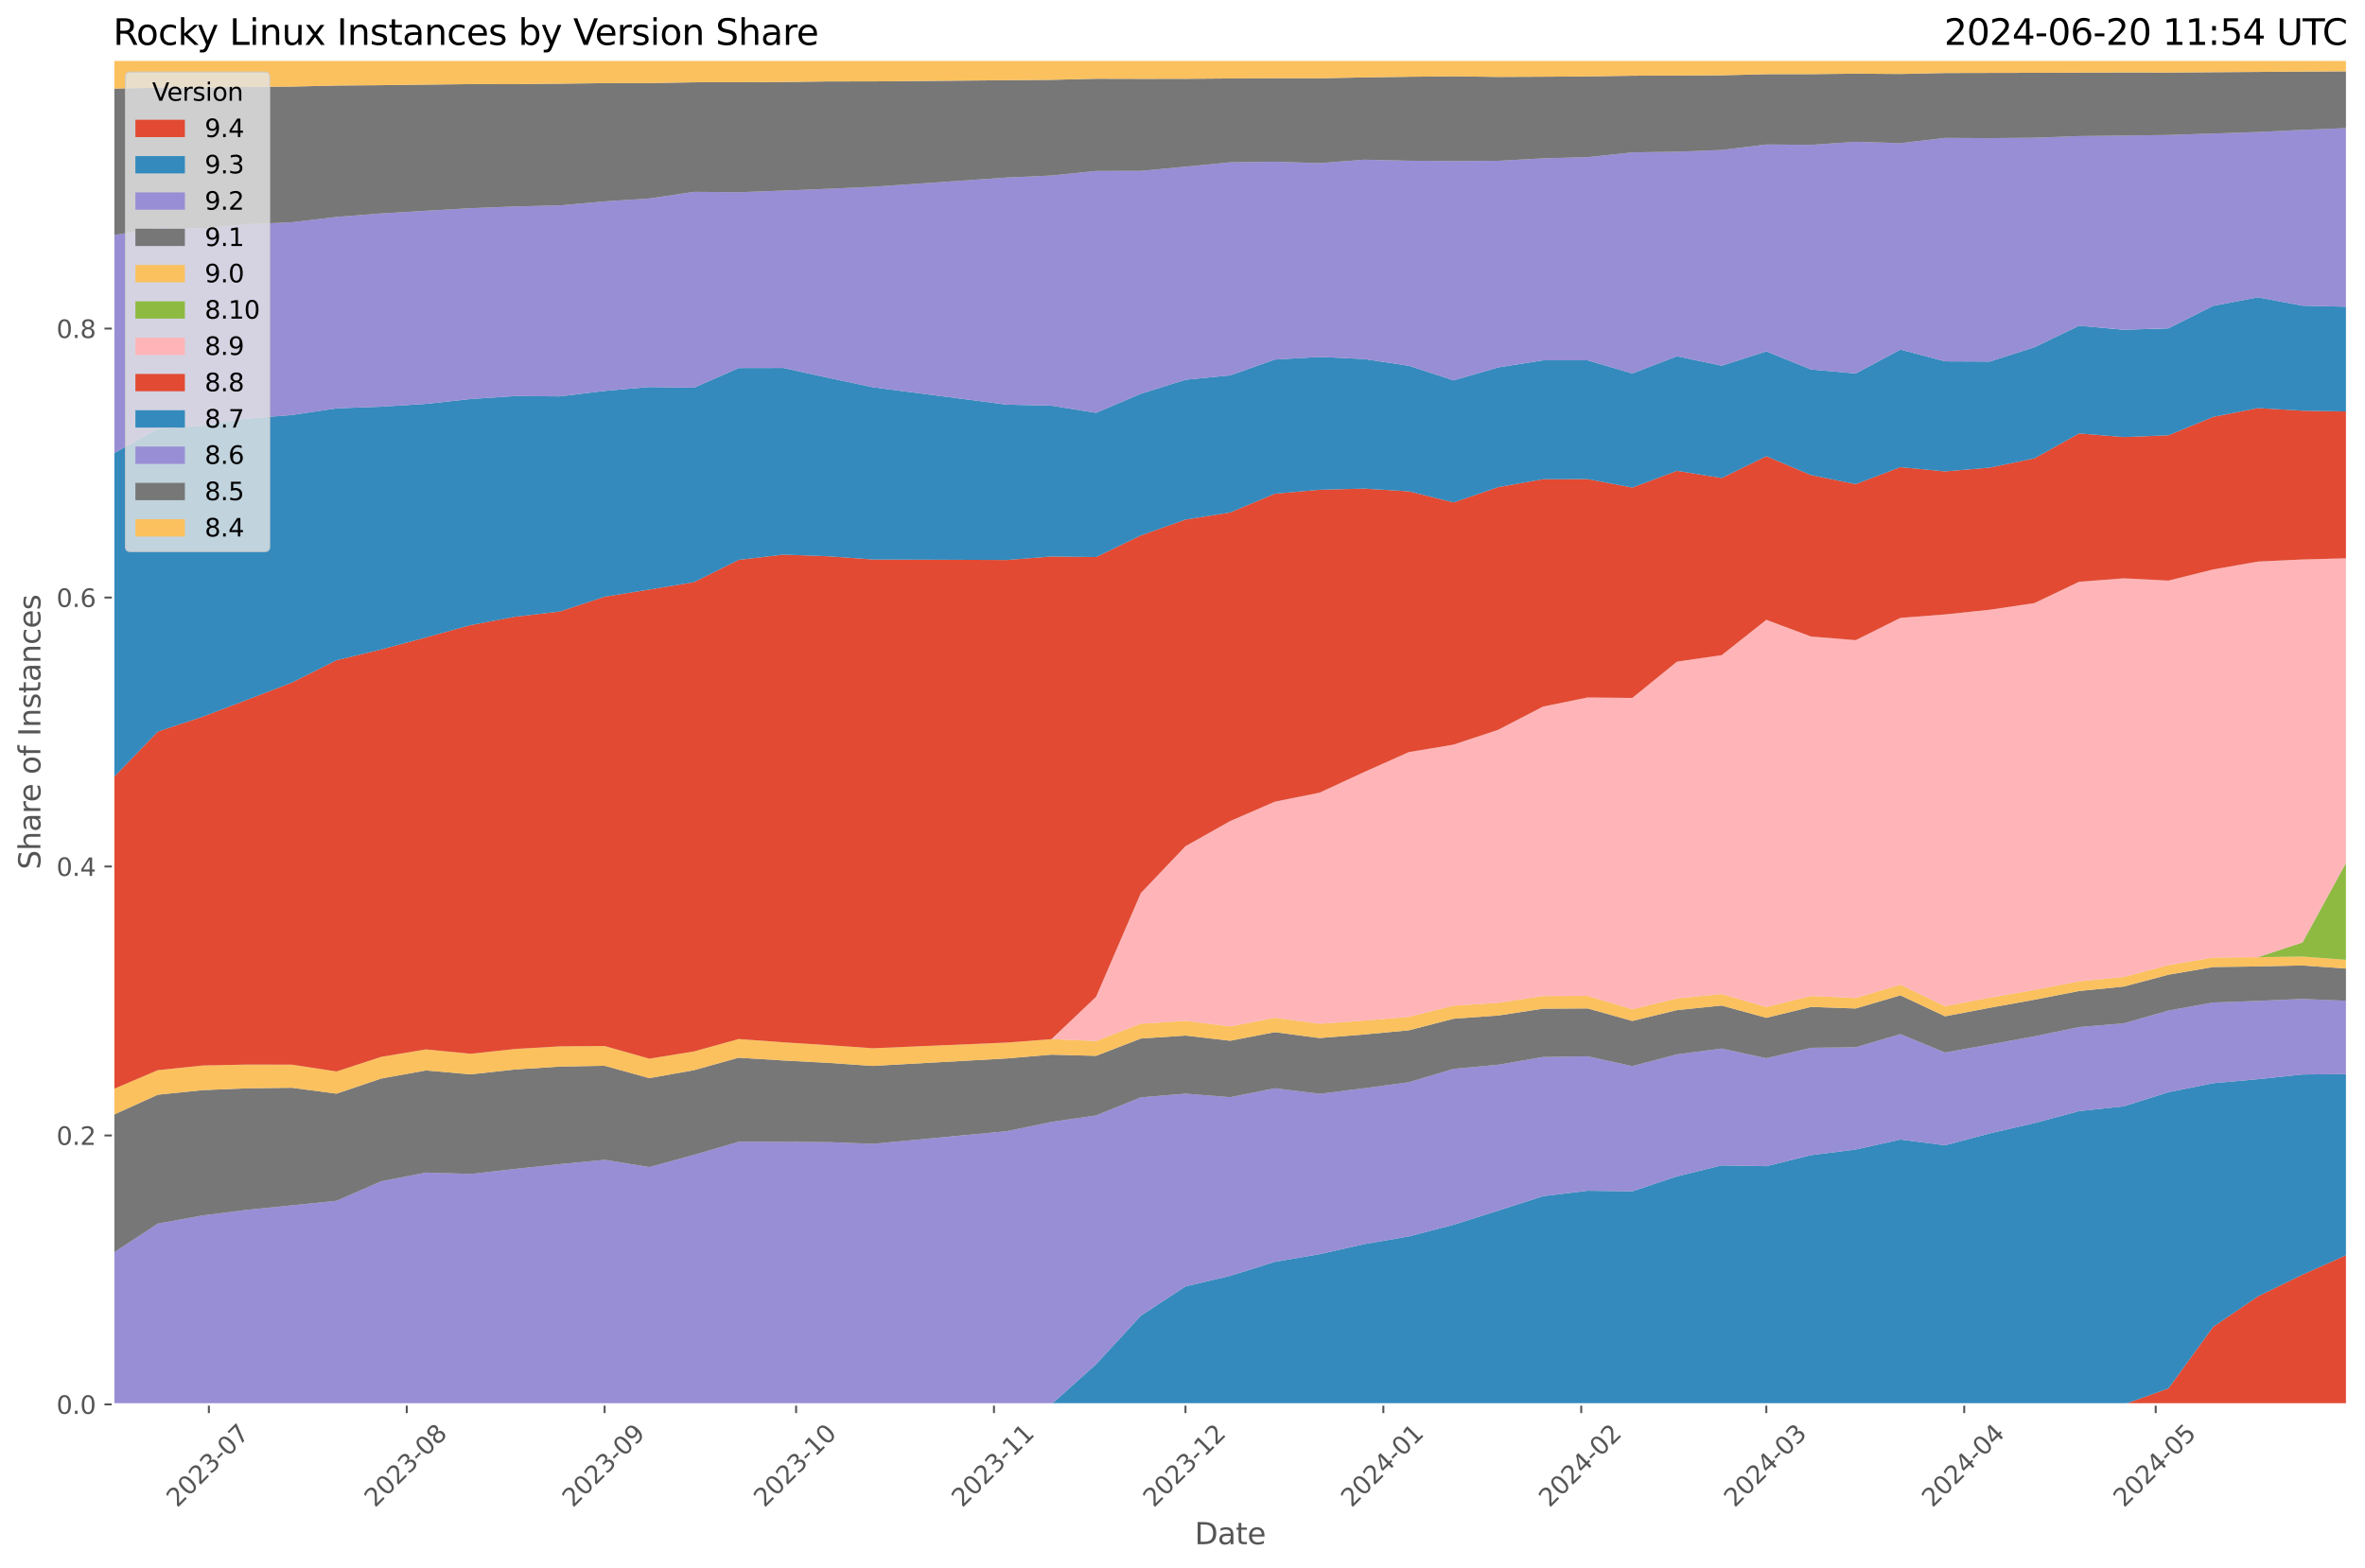 <?xml version="1.0" encoding="utf-8" standalone="no"?>
<!DOCTYPE svg PUBLIC "-//W3C//DTD SVG 1.1//EN"
  "http://www.w3.org/Graphics/SVG/1.1/DTD/svg11.dtd">
<svg xmlns:xlink="http://www.w3.org/1999/xlink" width="955.761pt" height="633.944pt" viewBox="0 0 955.761 633.944" xmlns="http://www.w3.org/2000/svg" version="1.1">
 <defs>
  <style type="text/css">*{stroke-linejoin: round; stroke-linecap: butt}</style>
 </defs>
 <g id="figure_1">
  <g id="patch_1">
   <path d="M 0 633.944 
L 955.761 633.944 
L 955.761 0 
L 0 0 
z
" style="fill: #ffffff"/>
  </g>
  <g id="axes_1">
   <g id="patch_2">
    <path d="M 45.717 567.742 
L 948.561 567.742 
L 948.561 24.142 
L 45.717 24.142 
z
" style="fill: #e5e5e5"/>
   </g>
   <g id="matplotlib.axis_1">
    <g id="xtick_1">
     <g id="line2d_1">
      <path d="M 84.41 567.742 
L 84.41 24.142 
" clip-path="url(#p8bea390097)" style="fill: none; stroke: #ffffff; stroke-width: 0.8; stroke-linecap: square"/>
     </g>
     <g id="line2d_2">
      <defs>
       <path id="m3047140445" d="M 0 0 
L 0 3.5 
" style="stroke: #555555; stroke-width: 0.8"/>
      </defs>
      <g>
       <use xlink:href="#m3047140445" x="84.41" y="567.742" style="fill: #555555; stroke: #555555; stroke-width: 0.8"/>
      </g>
     </g>
     <g id="text_1">
      <!-- 2023-07 -->
      <g style="fill: #555555" transform="translate(71.589 609.66)rotate(-45)scale(0.1 -0.1)">
       <defs>
        <path id="DejaVuSans-32" d="M 1228 531 
L 3431 531 
L 3431 0 
L 469 0 
L 469 531 
Q 828 903 1448 1529 
Q 2069 2156 2228 2338 
Q 2531 2678 2651 2914 
Q 2772 3150 2772 3378 
Q 2772 3750 2511 3984 
Q 2250 4219 1831 4219 
Q 1534 4219 1204 4116 
Q 875 4013 500 3803 
L 500 4441 
Q 881 4594 1212 4672 
Q 1544 4750 1819 4750 
Q 2544 4750 2975 4387 
Q 3406 4025 3406 3419 
Q 3406 3131 3298 2873 
Q 3191 2616 2906 2266 
Q 2828 2175 2409 1742 
Q 1991 1309 1228 531 
z
" transform="scale(0.016)"/>
        <path id="DejaVuSans-30" d="M 2034 4250 
Q 1547 4250 1301 3770 
Q 1056 3291 1056 2328 
Q 1056 1369 1301 889 
Q 1547 409 2034 409 
Q 2525 409 2770 889 
Q 3016 1369 3016 2328 
Q 3016 3291 2770 3770 
Q 2525 4250 2034 4250 
z
M 2034 4750 
Q 2819 4750 3233 4129 
Q 3647 3509 3647 2328 
Q 3647 1150 3233 529 
Q 2819 -91 2034 -91 
Q 1250 -91 836 529 
Q 422 1150 422 2328 
Q 422 3509 836 4129 
Q 1250 4750 2034 4750 
z
" transform="scale(0.016)"/>
        <path id="DejaVuSans-33" d="M 2597 2516 
Q 3050 2419 3304 2112 
Q 3559 1806 3559 1356 
Q 3559 666 3084 287 
Q 2609 -91 1734 -91 
Q 1441 -91 1130 -33 
Q 819 25 488 141 
L 488 750 
Q 750 597 1062 519 
Q 1375 441 1716 441 
Q 2309 441 2620 675 
Q 2931 909 2931 1356 
Q 2931 1769 2642 2001 
Q 2353 2234 1838 2234 
L 1294 2234 
L 1294 2753 
L 1863 2753 
Q 2328 2753 2575 2939 
Q 2822 3125 2822 3475 
Q 2822 3834 2567 4026 
Q 2313 4219 1838 4219 
Q 1578 4219 1281 4162 
Q 984 4106 628 3988 
L 628 4550 
Q 988 4650 1302 4700 
Q 1616 4750 1894 4750 
Q 2613 4750 3031 4423 
Q 3450 4097 3450 3541 
Q 3450 3153 3228 2886 
Q 3006 2619 2597 2516 
z
" transform="scale(0.016)"/>
        <path id="DejaVuSans-2d" d="M 313 2009 
L 1997 2009 
L 1997 1497 
L 313 1497 
L 313 2009 
z
" transform="scale(0.016)"/>
        <path id="DejaVuSans-37" d="M 525 4666 
L 3525 4666 
L 3525 4397 
L 1831 0 
L 1172 0 
L 2766 4134 
L 525 4134 
L 525 4666 
z
" transform="scale(0.016)"/>
       </defs>
       <use xlink:href="#DejaVuSans-32"/>
       <use xlink:href="#DejaVuSans-30" x="63.623"/>
       <use xlink:href="#DejaVuSans-32" x="127.246"/>
       <use xlink:href="#DejaVuSans-33" x="190.869"/>
       <use xlink:href="#DejaVuSans-2d" x="254.492"/>
       <use xlink:href="#DejaVuSans-30" x="290.576"/>
       <use xlink:href="#DejaVuSans-37" x="354.199"/>
      </g>
     </g>
    </g>
    <g id="xtick_2">
     <g id="line2d_3">
      <path d="M 164.376 567.742 
L 164.376 24.142 
" clip-path="url(#p8bea390097)" style="fill: none; stroke: #ffffff; stroke-width: 0.8; stroke-linecap: square"/>
     </g>
     <g id="line2d_4">
      <g>
       <use xlink:href="#m3047140445" x="164.376" y="567.742" style="fill: #555555; stroke: #555555; stroke-width: 0.8"/>
      </g>
     </g>
     <g id="text_2">
      <!-- 2023-08 -->
      <g style="fill: #555555" transform="translate(151.555 609.66)rotate(-45)scale(0.1 -0.1)">
       <defs>
        <path id="DejaVuSans-38" d="M 2034 2216 
Q 1584 2216 1326 1975 
Q 1069 1734 1069 1313 
Q 1069 891 1326 650 
Q 1584 409 2034 409 
Q 2484 409 2743 651 
Q 3003 894 3003 1313 
Q 3003 1734 2745 1975 
Q 2488 2216 2034 2216 
z
M 1403 2484 
Q 997 2584 770 2862 
Q 544 3141 544 3541 
Q 544 4100 942 4425 
Q 1341 4750 2034 4750 
Q 2731 4750 3128 4425 
Q 3525 4100 3525 3541 
Q 3525 3141 3298 2862 
Q 3072 2584 2669 2484 
Q 3125 2378 3379 2068 
Q 3634 1759 3634 1313 
Q 3634 634 3220 271 
Q 2806 -91 2034 -91 
Q 1263 -91 848 271 
Q 434 634 434 1313 
Q 434 1759 690 2068 
Q 947 2378 1403 2484 
z
M 1172 3481 
Q 1172 3119 1398 2916 
Q 1625 2713 2034 2713 
Q 2441 2713 2670 2916 
Q 2900 3119 2900 3481 
Q 2900 3844 2670 4047 
Q 2441 4250 2034 4250 
Q 1625 4250 1398 4047 
Q 1172 3844 1172 3481 
z
" transform="scale(0.016)"/>
       </defs>
       <use xlink:href="#DejaVuSans-32"/>
       <use xlink:href="#DejaVuSans-30" x="63.623"/>
       <use xlink:href="#DejaVuSans-32" x="127.246"/>
       <use xlink:href="#DejaVuSans-33" x="190.869"/>
       <use xlink:href="#DejaVuSans-2d" x="254.492"/>
       <use xlink:href="#DejaVuSans-30" x="290.576"/>
       <use xlink:href="#DejaVuSans-38" x="354.199"/>
      </g>
     </g>
    </g>
    <g id="xtick_3">
     <g id="line2d_5">
      <path d="M 244.343 567.742 
L 244.343 24.142 
" clip-path="url(#p8bea390097)" style="fill: none; stroke: #ffffff; stroke-width: 0.8; stroke-linecap: square"/>
     </g>
     <g id="line2d_6">
      <g>
       <use xlink:href="#m3047140445" x="244.343" y="567.742" style="fill: #555555; stroke: #555555; stroke-width: 0.8"/>
      </g>
     </g>
     <g id="text_3">
      <!-- 2023-09 -->
      <g style="fill: #555555" transform="translate(231.521 609.66)rotate(-45)scale(0.1 -0.1)">
       <defs>
        <path id="DejaVuSans-39" d="M 703 97 
L 703 672 
Q 941 559 1184 500 
Q 1428 441 1663 441 
Q 2288 441 2617 861 
Q 2947 1281 2994 2138 
Q 2813 1869 2534 1725 
Q 2256 1581 1919 1581 
Q 1219 1581 811 2004 
Q 403 2428 403 3163 
Q 403 3881 828 4315 
Q 1253 4750 1959 4750 
Q 2769 4750 3195 4129 
Q 3622 3509 3622 2328 
Q 3622 1225 3098 567 
Q 2575 -91 1691 -91 
Q 1453 -91 1209 -44 
Q 966 3 703 97 
z
M 1959 2075 
Q 2384 2075 2632 2365 
Q 2881 2656 2881 3163 
Q 2881 3666 2632 3958 
Q 2384 4250 1959 4250 
Q 1534 4250 1286 3958 
Q 1038 3666 1038 3163 
Q 1038 2656 1286 2365 
Q 1534 2075 1959 2075 
z
" transform="scale(0.016)"/>
       </defs>
       <use xlink:href="#DejaVuSans-32"/>
       <use xlink:href="#DejaVuSans-30" x="63.623"/>
       <use xlink:href="#DejaVuSans-32" x="127.246"/>
       <use xlink:href="#DejaVuSans-33" x="190.869"/>
       <use xlink:href="#DejaVuSans-2d" x="254.492"/>
       <use xlink:href="#DejaVuSans-30" x="290.576"/>
       <use xlink:href="#DejaVuSans-39" x="354.199"/>
      </g>
     </g>
    </g>
    <g id="xtick_4">
     <g id="line2d_7">
      <path d="M 321.729 567.742 
L 321.729 24.142 
" clip-path="url(#p8bea390097)" style="fill: none; stroke: #ffffff; stroke-width: 0.8; stroke-linecap: square"/>
     </g>
     <g id="line2d_8">
      <g>
       <use xlink:href="#m3047140445" x="321.729" y="567.742" style="fill: #555555; stroke: #555555; stroke-width: 0.8"/>
      </g>
     </g>
     <g id="text_4">
      <!-- 2023-10 -->
      <g style="fill: #555555" transform="translate(308.908 609.66)rotate(-45)scale(0.1 -0.1)">
       <defs>
        <path id="DejaVuSans-31" d="M 794 531 
L 1825 531 
L 1825 4091 
L 703 3866 
L 703 4441 
L 1819 4666 
L 2450 4666 
L 2450 531 
L 3481 531 
L 3481 0 
L 794 0 
L 794 531 
z
" transform="scale(0.016)"/>
       </defs>
       <use xlink:href="#DejaVuSans-32"/>
       <use xlink:href="#DejaVuSans-30" x="63.623"/>
       <use xlink:href="#DejaVuSans-32" x="127.246"/>
       <use xlink:href="#DejaVuSans-33" x="190.869"/>
       <use xlink:href="#DejaVuSans-2d" x="254.492"/>
       <use xlink:href="#DejaVuSans-31" x="290.576"/>
       <use xlink:href="#DejaVuSans-30" x="354.199"/>
      </g>
     </g>
    </g>
    <g id="xtick_5">
     <g id="line2d_9">
      <path d="M 401.695 567.742 
L 401.695 24.142 
" clip-path="url(#p8bea390097)" style="fill: none; stroke: #ffffff; stroke-width: 0.8; stroke-linecap: square"/>
     </g>
     <g id="line2d_10">
      <g>
       <use xlink:href="#m3047140445" x="401.695" y="567.742" style="fill: #555555; stroke: #555555; stroke-width: 0.8"/>
      </g>
     </g>
     <g id="text_5">
      <!-- 2023-11 -->
      <g style="fill: #555555" transform="translate(388.874 609.66)rotate(-45)scale(0.1 -0.1)">
       <use xlink:href="#DejaVuSans-32"/>
       <use xlink:href="#DejaVuSans-30" x="63.623"/>
       <use xlink:href="#DejaVuSans-32" x="127.246"/>
       <use xlink:href="#DejaVuSans-33" x="190.869"/>
       <use xlink:href="#DejaVuSans-2d" x="254.492"/>
       <use xlink:href="#DejaVuSans-31" x="290.576"/>
       <use xlink:href="#DejaVuSans-31" x="354.199"/>
      </g>
     </g>
    </g>
    <g id="xtick_6">
     <g id="line2d_11">
      <path d="M 479.082 567.742 
L 479.082 24.142 
" clip-path="url(#p8bea390097)" style="fill: none; stroke: #ffffff; stroke-width: 0.8; stroke-linecap: square"/>
     </g>
     <g id="line2d_12">
      <g>
       <use xlink:href="#m3047140445" x="479.082" y="567.742" style="fill: #555555; stroke: #555555; stroke-width: 0.8"/>
      </g>
     </g>
     <g id="text_6">
      <!-- 2023-12 -->
      <g style="fill: #555555" transform="translate(466.261 609.66)rotate(-45)scale(0.1 -0.1)">
       <use xlink:href="#DejaVuSans-32"/>
       <use xlink:href="#DejaVuSans-30" x="63.623"/>
       <use xlink:href="#DejaVuSans-32" x="127.246"/>
       <use xlink:href="#DejaVuSans-33" x="190.869"/>
       <use xlink:href="#DejaVuSans-2d" x="254.492"/>
       <use xlink:href="#DejaVuSans-31" x="290.576"/>
       <use xlink:href="#DejaVuSans-32" x="354.199"/>
      </g>
     </g>
    </g>
    <g id="xtick_7">
     <g id="line2d_13">
      <path d="M 559.048 567.742 
L 559.048 24.142 
" clip-path="url(#p8bea390097)" style="fill: none; stroke: #ffffff; stroke-width: 0.8; stroke-linecap: square"/>
     </g>
     <g id="line2d_14">
      <g>
       <use xlink:href="#m3047140445" x="559.048" y="567.742" style="fill: #555555; stroke: #555555; stroke-width: 0.8"/>
      </g>
     </g>
     <g id="text_7">
      <!-- 2024-01 -->
      <g style="fill: #555555" transform="translate(546.227 609.66)rotate(-45)scale(0.1 -0.1)">
       <defs>
        <path id="DejaVuSans-34" d="M 2419 4116 
L 825 1625 
L 2419 1625 
L 2419 4116 
z
M 2253 4666 
L 3047 4666 
L 3047 1625 
L 3713 1625 
L 3713 1100 
L 3047 1100 
L 3047 0 
L 2419 0 
L 2419 1100 
L 313 1100 
L 313 1709 
L 2253 4666 
z
" transform="scale(0.016)"/>
       </defs>
       <use xlink:href="#DejaVuSans-32"/>
       <use xlink:href="#DejaVuSans-30" x="63.623"/>
       <use xlink:href="#DejaVuSans-32" x="127.246"/>
       <use xlink:href="#DejaVuSans-34" x="190.869"/>
       <use xlink:href="#DejaVuSans-2d" x="254.492"/>
       <use xlink:href="#DejaVuSans-30" x="290.576"/>
       <use xlink:href="#DejaVuSans-31" x="354.199"/>
      </g>
     </g>
    </g>
    <g id="xtick_8">
     <g id="line2d_15">
      <path d="M 639.014 567.742 
L 639.014 24.142 
" clip-path="url(#p8bea390097)" style="fill: none; stroke: #ffffff; stroke-width: 0.8; stroke-linecap: square"/>
     </g>
     <g id="line2d_16">
      <g>
       <use xlink:href="#m3047140445" x="639.014" y="567.742" style="fill: #555555; stroke: #555555; stroke-width: 0.8"/>
      </g>
     </g>
     <g id="text_8">
      <!-- 2024-02 -->
      <g style="fill: #555555" transform="translate(626.193 609.66)rotate(-45)scale(0.1 -0.1)">
       <use xlink:href="#DejaVuSans-32"/>
       <use xlink:href="#DejaVuSans-30" x="63.623"/>
       <use xlink:href="#DejaVuSans-32" x="127.246"/>
       <use xlink:href="#DejaVuSans-34" x="190.869"/>
       <use xlink:href="#DejaVuSans-2d" x="254.492"/>
       <use xlink:href="#DejaVuSans-30" x="290.576"/>
       <use xlink:href="#DejaVuSans-32" x="354.199"/>
      </g>
     </g>
    </g>
    <g id="xtick_9">
     <g id="line2d_17">
      <path d="M 713.821 567.742 
L 713.821 24.142 
" clip-path="url(#p8bea390097)" style="fill: none; stroke: #ffffff; stroke-width: 0.8; stroke-linecap: square"/>
     </g>
     <g id="line2d_18">
      <g>
       <use xlink:href="#m3047140445" x="713.821" y="567.742" style="fill: #555555; stroke: #555555; stroke-width: 0.8"/>
      </g>
     </g>
     <g id="text_9">
      <!-- 2024-03 -->
      <g style="fill: #555555" transform="translate(701 609.66)rotate(-45)scale(0.1 -0.1)">
       <use xlink:href="#DejaVuSans-32"/>
       <use xlink:href="#DejaVuSans-30" x="63.623"/>
       <use xlink:href="#DejaVuSans-32" x="127.246"/>
       <use xlink:href="#DejaVuSans-34" x="190.869"/>
       <use xlink:href="#DejaVuSans-2d" x="254.492"/>
       <use xlink:href="#DejaVuSans-30" x="290.576"/>
       <use xlink:href="#DejaVuSans-33" x="354.199"/>
      </g>
     </g>
    </g>
    <g id="xtick_10">
     <g id="line2d_19">
      <path d="M 793.788 567.742 
L 793.788 24.142 
" clip-path="url(#p8bea390097)" style="fill: none; stroke: #ffffff; stroke-width: 0.8; stroke-linecap: square"/>
     </g>
     <g id="line2d_20">
      <g>
       <use xlink:href="#m3047140445" x="793.788" y="567.742" style="fill: #555555; stroke: #555555; stroke-width: 0.8"/>
      </g>
     </g>
     <g id="text_10">
      <!-- 2024-04 -->
      <g style="fill: #555555" transform="translate(780.966 609.66)rotate(-45)scale(0.1 -0.1)">
       <use xlink:href="#DejaVuSans-32"/>
       <use xlink:href="#DejaVuSans-30" x="63.623"/>
       <use xlink:href="#DejaVuSans-32" x="127.246"/>
       <use xlink:href="#DejaVuSans-34" x="190.869"/>
       <use xlink:href="#DejaVuSans-2d" x="254.492"/>
       <use xlink:href="#DejaVuSans-30" x="290.576"/>
       <use xlink:href="#DejaVuSans-34" x="354.199"/>
      </g>
     </g>
    </g>
    <g id="xtick_11">
     <g id="line2d_21">
      <path d="M 871.174 567.742 
L 871.174 24.142 
" clip-path="url(#p8bea390097)" style="fill: none; stroke: #ffffff; stroke-width: 0.8; stroke-linecap: square"/>
     </g>
     <g id="line2d_22">
      <g>
       <use xlink:href="#m3047140445" x="871.174" y="567.742" style="fill: #555555; stroke: #555555; stroke-width: 0.8"/>
      </g>
     </g>
     <g id="text_11">
      <!-- 2024-05 -->
      <g style="fill: #555555" transform="translate(858.353 609.66)rotate(-45)scale(0.1 -0.1)">
       <defs>
        <path id="DejaVuSans-35" d="M 691 4666 
L 3169 4666 
L 3169 4134 
L 1269 4134 
L 1269 2991 
Q 1406 3038 1543 3061 
Q 1681 3084 1819 3084 
Q 2600 3084 3056 2656 
Q 3513 2228 3513 1497 
Q 3513 744 3044 326 
Q 2575 -91 1722 -91 
Q 1428 -91 1123 -41 
Q 819 9 494 109 
L 494 744 
Q 775 591 1075 516 
Q 1375 441 1709 441 
Q 2250 441 2565 725 
Q 2881 1009 2881 1497 
Q 2881 1984 2565 2268 
Q 2250 2553 1709 2553 
Q 1456 2553 1204 2497 
Q 953 2441 691 2322 
L 691 4666 
z
" transform="scale(0.016)"/>
       </defs>
       <use xlink:href="#DejaVuSans-32"/>
       <use xlink:href="#DejaVuSans-30" x="63.623"/>
       <use xlink:href="#DejaVuSans-32" x="127.246"/>
       <use xlink:href="#DejaVuSans-34" x="190.869"/>
       <use xlink:href="#DejaVuSans-2d" x="254.492"/>
       <use xlink:href="#DejaVuSans-30" x="290.576"/>
       <use xlink:href="#DejaVuSans-35" x="354.199"/>
      </g>
     </g>
    </g>
    <g id="text_12">
     <!-- Date -->
     <g style="fill: #555555" transform="translate(482.798 624.248)scale(0.12 -0.12)">
      <defs>
       <path id="DejaVuSans-44" d="M 1259 4147 
L 1259 519 
L 2022 519 
Q 2988 519 3436 956 
Q 3884 1394 3884 2338 
Q 3884 3275 3436 3711 
Q 2988 4147 2022 4147 
L 1259 4147 
z
M 628 4666 
L 1925 4666 
Q 3281 4666 3915 4102 
Q 4550 3538 4550 2338 
Q 4550 1131 3912 565 
Q 3275 0 1925 0 
L 628 0 
L 628 4666 
z
" transform="scale(0.016)"/>
       <path id="DejaVuSans-61" d="M 2194 1759 
Q 1497 1759 1228 1600 
Q 959 1441 959 1056 
Q 959 750 1161 570 
Q 1363 391 1709 391 
Q 2188 391 2477 730 
Q 2766 1069 2766 1631 
L 2766 1759 
L 2194 1759 
z
M 3341 1997 
L 3341 0 
L 2766 0 
L 2766 531 
Q 2569 213 2275 61 
Q 1981 -91 1556 -91 
Q 1019 -91 701 211 
Q 384 513 384 1019 
Q 384 1609 779 1909 
Q 1175 2209 1959 2209 
L 2766 2209 
L 2766 2266 
Q 2766 2663 2505 2880 
Q 2244 3097 1772 3097 
Q 1472 3097 1187 3025 
Q 903 2953 641 2809 
L 641 3341 
Q 956 3463 1253 3523 
Q 1550 3584 1831 3584 
Q 2591 3584 2966 3190 
Q 3341 2797 3341 1997 
z
" transform="scale(0.016)"/>
       <path id="DejaVuSans-74" d="M 1172 4494 
L 1172 3500 
L 2356 3500 
L 2356 3053 
L 1172 3053 
L 1172 1153 
Q 1172 725 1289 603 
Q 1406 481 1766 481 
L 2356 481 
L 2356 0 
L 1766 0 
Q 1100 0 847 248 
Q 594 497 594 1153 
L 594 3053 
L 172 3053 
L 172 3500 
L 594 3500 
L 594 4494 
L 1172 4494 
z
" transform="scale(0.016)"/>
       <path id="DejaVuSans-65" d="M 3597 1894 
L 3597 1613 
L 953 1613 
Q 991 1019 1311 708 
Q 1631 397 2203 397 
Q 2534 397 2845 478 
Q 3156 559 3463 722 
L 3463 178 
Q 3153 47 2828 -22 
Q 2503 -91 2169 -91 
Q 1331 -91 842 396 
Q 353 884 353 1716 
Q 353 2575 817 3079 
Q 1281 3584 2069 3584 
Q 2775 3584 3186 3129 
Q 3597 2675 3597 1894 
z
M 3022 2063 
Q 3016 2534 2758 2815 
Q 2500 3097 2075 3097 
Q 1594 3097 1305 2825 
Q 1016 2553 972 2059 
L 3022 2063 
z
" transform="scale(0.016)"/>
      </defs>
      <use xlink:href="#DejaVuSans-44"/>
      <use xlink:href="#DejaVuSans-61" x="77.002"/>
      <use xlink:href="#DejaVuSans-74" x="138.281"/>
      <use xlink:href="#DejaVuSans-65" x="177.49"/>
     </g>
    </g>
   </g>
   <g id="matplotlib.axis_2">
    <g id="ytick_1">
     <g id="line2d_23">
      <path d="M 45.717 567.742 
L 948.561 567.742 
" clip-path="url(#p8bea390097)" style="fill: none; stroke: #ffffff; stroke-width: 0.8; stroke-linecap: square"/>
     </g>
     <g id="line2d_24">
      <defs>
       <path id="m8abdef9b64" d="M 0 0 
L -3.5 0 
" style="stroke: #555555; stroke-width: 0.8"/>
      </defs>
      <g>
       <use xlink:href="#m8abdef9b64" x="45.717" y="567.742" style="fill: #555555; stroke: #555555; stroke-width: 0.8"/>
      </g>
     </g>
     <g id="text_13">
      <!-- 0.0 -->
      <g style="fill: #555555" transform="translate(22.814 571.541)scale(0.1 -0.1)">
       <defs>
        <path id="DejaVuSans-2e" d="M 684 794 
L 1344 794 
L 1344 0 
L 684 0 
L 684 794 
z
" transform="scale(0.016)"/>
       </defs>
       <use xlink:href="#DejaVuSans-30"/>
       <use xlink:href="#DejaVuSans-2e" x="63.623"/>
       <use xlink:href="#DejaVuSans-30" x="95.41"/>
      </g>
     </g>
    </g>
    <g id="ytick_2">
     <g id="line2d_25">
      <path d="M 45.717 459.013 
L 948.561 459.013 
" clip-path="url(#p8bea390097)" style="fill: none; stroke: #ffffff; stroke-width: 0.8; stroke-linecap: square"/>
     </g>
     <g id="line2d_26">
      <g>
       <use xlink:href="#m8abdef9b64" x="45.717" y="459.013" style="fill: #555555; stroke: #555555; stroke-width: 0.8"/>
      </g>
     </g>
     <g id="text_14">
      <!-- 0.2 -->
      <g style="fill: #555555" transform="translate(22.814 462.812)scale(0.1 -0.1)">
       <use xlink:href="#DejaVuSans-30"/>
       <use xlink:href="#DejaVuSans-2e" x="63.623"/>
       <use xlink:href="#DejaVuSans-32" x="95.41"/>
      </g>
     </g>
    </g>
    <g id="ytick_3">
     <g id="line2d_27">
      <path d="M 45.717 350.284 
L 948.561 350.284 
" clip-path="url(#p8bea390097)" style="fill: none; stroke: #ffffff; stroke-width: 0.8; stroke-linecap: square"/>
     </g>
     <g id="line2d_28">
      <g>
       <use xlink:href="#m8abdef9b64" x="45.717" y="350.284" style="fill: #555555; stroke: #555555; stroke-width: 0.8"/>
      </g>
     </g>
     <g id="text_15">
      <!-- 0.4 -->
      <g style="fill: #555555" transform="translate(22.814 354.083)scale(0.1 -0.1)">
       <use xlink:href="#DejaVuSans-30"/>
       <use xlink:href="#DejaVuSans-2e" x="63.623"/>
       <use xlink:href="#DejaVuSans-34" x="95.41"/>
      </g>
     </g>
    </g>
    <g id="ytick_4">
     <g id="line2d_29">
      <path d="M 45.717 241.555 
L 948.561 241.555 
" clip-path="url(#p8bea390097)" style="fill: none; stroke: #ffffff; stroke-width: 0.8; stroke-linecap: square"/>
     </g>
     <g id="line2d_30">
      <g>
       <use xlink:href="#m8abdef9b64" x="45.717" y="241.555" style="fill: #555555; stroke: #555555; stroke-width: 0.8"/>
      </g>
     </g>
     <g id="text_16">
      <!-- 0.6 -->
      <g style="fill: #555555" transform="translate(22.814 245.355)scale(0.1 -0.1)">
       <defs>
        <path id="DejaVuSans-36" d="M 2113 2584 
Q 1688 2584 1439 2293 
Q 1191 2003 1191 1497 
Q 1191 994 1439 701 
Q 1688 409 2113 409 
Q 2538 409 2786 701 
Q 3034 994 3034 1497 
Q 3034 2003 2786 2293 
Q 2538 2584 2113 2584 
z
M 3366 4563 
L 3366 3988 
Q 3128 4100 2886 4159 
Q 2644 4219 2406 4219 
Q 1781 4219 1451 3797 
Q 1122 3375 1075 2522 
Q 1259 2794 1537 2939 
Q 1816 3084 2150 3084 
Q 2853 3084 3261 2657 
Q 3669 2231 3669 1497 
Q 3669 778 3244 343 
Q 2819 -91 2113 -91 
Q 1303 -91 875 529 
Q 447 1150 447 2328 
Q 447 3434 972 4092 
Q 1497 4750 2381 4750 
Q 2619 4750 2861 4703 
Q 3103 4656 3366 4563 
z
" transform="scale(0.016)"/>
       </defs>
       <use xlink:href="#DejaVuSans-30"/>
       <use xlink:href="#DejaVuSans-2e" x="63.623"/>
       <use xlink:href="#DejaVuSans-36" x="95.41"/>
      </g>
     </g>
    </g>
    <g id="ytick_5">
     <g id="line2d_31">
      <path d="M 45.717 132.827 
L 948.561 132.827 
" clip-path="url(#p8bea390097)" style="fill: none; stroke: #ffffff; stroke-width: 0.8; stroke-linecap: square"/>
     </g>
     <g id="line2d_32">
      <g>
       <use xlink:href="#m8abdef9b64" x="45.717" y="132.827" style="fill: #555555; stroke: #555555; stroke-width: 0.8"/>
      </g>
     </g>
     <g id="text_17">
      <!-- 0.8 -->
      <g style="fill: #555555" transform="translate(22.814 136.626)scale(0.1 -0.1)">
       <use xlink:href="#DejaVuSans-30"/>
       <use xlink:href="#DejaVuSans-2e" x="63.623"/>
       <use xlink:href="#DejaVuSans-38" x="95.41"/>
      </g>
     </g>
    </g>
    <g id="text_18">
     <!-- Share of Instances -->
     <g style="fill: #555555" transform="translate(16.318 351.497)rotate(-90)scale(0.12 -0.12)">
      <defs>
       <path id="DejaVuSans-53" d="M 3425 4513 
L 3425 3897 
Q 3066 4069 2747 4153 
Q 2428 4238 2131 4238 
Q 1616 4238 1336 4038 
Q 1056 3838 1056 3469 
Q 1056 3159 1242 3001 
Q 1428 2844 1947 2747 
L 2328 2669 
Q 3034 2534 3370 2195 
Q 3706 1856 3706 1288 
Q 3706 609 3251 259 
Q 2797 -91 1919 -91 
Q 1588 -91 1214 -16 
Q 841 59 441 206 
L 441 856 
Q 825 641 1194 531 
Q 1563 422 1919 422 
Q 2459 422 2753 634 
Q 3047 847 3047 1241 
Q 3047 1584 2836 1778 
Q 2625 1972 2144 2069 
L 1759 2144 
Q 1053 2284 737 2584 
Q 422 2884 422 3419 
Q 422 4038 858 4394 
Q 1294 4750 2059 4750 
Q 2388 4750 2728 4690 
Q 3069 4631 3425 4513 
z
" transform="scale(0.016)"/>
       <path id="DejaVuSans-68" d="M 3513 2113 
L 3513 0 
L 2938 0 
L 2938 2094 
Q 2938 2591 2744 2837 
Q 2550 3084 2163 3084 
Q 1697 3084 1428 2787 
Q 1159 2491 1159 1978 
L 1159 0 
L 581 0 
L 581 4863 
L 1159 4863 
L 1159 2956 
Q 1366 3272 1645 3428 
Q 1925 3584 2291 3584 
Q 2894 3584 3203 3211 
Q 3513 2838 3513 2113 
z
" transform="scale(0.016)"/>
       <path id="DejaVuSans-72" d="M 2631 2963 
Q 2534 3019 2420 3045 
Q 2306 3072 2169 3072 
Q 1681 3072 1420 2755 
Q 1159 2438 1159 1844 
L 1159 0 
L 581 0 
L 581 3500 
L 1159 3500 
L 1159 2956 
Q 1341 3275 1631 3429 
Q 1922 3584 2338 3584 
Q 2397 3584 2469 3576 
Q 2541 3569 2628 3553 
L 2631 2963 
z
" transform="scale(0.016)"/>
       <path id="DejaVuSans-20" transform="scale(0.016)"/>
       <path id="DejaVuSans-6f" d="M 1959 3097 
Q 1497 3097 1228 2736 
Q 959 2375 959 1747 
Q 959 1119 1226 758 
Q 1494 397 1959 397 
Q 2419 397 2687 759 
Q 2956 1122 2956 1747 
Q 2956 2369 2687 2733 
Q 2419 3097 1959 3097 
z
M 1959 3584 
Q 2709 3584 3137 3096 
Q 3566 2609 3566 1747 
Q 3566 888 3137 398 
Q 2709 -91 1959 -91 
Q 1206 -91 779 398 
Q 353 888 353 1747 
Q 353 2609 779 3096 
Q 1206 3584 1959 3584 
z
" transform="scale(0.016)"/>
       <path id="DejaVuSans-66" d="M 2375 4863 
L 2375 4384 
L 1825 4384 
Q 1516 4384 1395 4259 
Q 1275 4134 1275 3809 
L 1275 3500 
L 2222 3500 
L 2222 3053 
L 1275 3053 
L 1275 0 
L 697 0 
L 697 3053 
L 147 3053 
L 147 3500 
L 697 3500 
L 697 3744 
Q 697 4328 969 4595 
Q 1241 4863 1831 4863 
L 2375 4863 
z
" transform="scale(0.016)"/>
       <path id="DejaVuSans-49" d="M 628 4666 
L 1259 4666 
L 1259 0 
L 628 0 
L 628 4666 
z
" transform="scale(0.016)"/>
       <path id="DejaVuSans-6e" d="M 3513 2113 
L 3513 0 
L 2938 0 
L 2938 2094 
Q 2938 2591 2744 2837 
Q 2550 3084 2163 3084 
Q 1697 3084 1428 2787 
Q 1159 2491 1159 1978 
L 1159 0 
L 581 0 
L 581 3500 
L 1159 3500 
L 1159 2956 
Q 1366 3272 1645 3428 
Q 1925 3584 2291 3584 
Q 2894 3584 3203 3211 
Q 3513 2838 3513 2113 
z
" transform="scale(0.016)"/>
       <path id="DejaVuSans-73" d="M 2834 3397 
L 2834 2853 
Q 2591 2978 2328 3040 
Q 2066 3103 1784 3103 
Q 1356 3103 1142 2972 
Q 928 2841 928 2578 
Q 928 2378 1081 2264 
Q 1234 2150 1697 2047 
L 1894 2003 
Q 2506 1872 2764 1633 
Q 3022 1394 3022 966 
Q 3022 478 2636 193 
Q 2250 -91 1575 -91 
Q 1294 -91 989 -36 
Q 684 19 347 128 
L 347 722 
Q 666 556 975 473 
Q 1284 391 1588 391 
Q 1994 391 2212 530 
Q 2431 669 2431 922 
Q 2431 1156 2273 1281 
Q 2116 1406 1581 1522 
L 1381 1569 
Q 847 1681 609 1914 
Q 372 2147 372 2553 
Q 372 3047 722 3315 
Q 1072 3584 1716 3584 
Q 2034 3584 2315 3537 
Q 2597 3491 2834 3397 
z
" transform="scale(0.016)"/>
       <path id="DejaVuSans-63" d="M 3122 3366 
L 3122 2828 
Q 2878 2963 2633 3030 
Q 2388 3097 2138 3097 
Q 1578 3097 1268 2742 
Q 959 2388 959 1747 
Q 959 1106 1268 751 
Q 1578 397 2138 397 
Q 2388 397 2633 464 
Q 2878 531 3122 666 
L 3122 134 
Q 2881 22 2623 -34 
Q 2366 -91 2075 -91 
Q 1284 -91 818 406 
Q 353 903 353 1747 
Q 353 2603 823 3093 
Q 1294 3584 2113 3584 
Q 2378 3584 2631 3529 
Q 2884 3475 3122 3366 
z
" transform="scale(0.016)"/>
      </defs>
      <use xlink:href="#DejaVuSans-53"/>
      <use xlink:href="#DejaVuSans-68" x="63.477"/>
      <use xlink:href="#DejaVuSans-61" x="126.855"/>
      <use xlink:href="#DejaVuSans-72" x="188.135"/>
      <use xlink:href="#DejaVuSans-65" x="226.998"/>
      <use xlink:href="#DejaVuSans-20" x="288.521"/>
      <use xlink:href="#DejaVuSans-6f" x="320.309"/>
      <use xlink:href="#DejaVuSans-66" x="381.49"/>
      <use xlink:href="#DejaVuSans-20" x="416.695"/>
      <use xlink:href="#DejaVuSans-49" x="448.482"/>
      <use xlink:href="#DejaVuSans-6e" x="477.975"/>
      <use xlink:href="#DejaVuSans-73" x="541.354"/>
      <use xlink:href="#DejaVuSans-74" x="593.453"/>
      <use xlink:href="#DejaVuSans-61" x="632.662"/>
      <use xlink:href="#DejaVuSans-6e" x="693.941"/>
      <use xlink:href="#DejaVuSans-63" x="757.32"/>
      <use xlink:href="#DejaVuSans-65" x="812.301"/>
      <use xlink:href="#DejaVuSans-73" x="873.824"/>
     </g>
    </g>
   </g>
   <g id="PolyCollection_1">
    <path d="M 45.717 567.742 
L 45.717 567.742 
L 63.774 567.742 
L 81.831 567.742 
L 99.888 567.742 
L 117.944 567.742 
L 136.001 567.742 
L 154.058 567.742 
L 172.115 567.742 
L 190.172 567.742 
L 208.229 567.742 
L 226.286 567.742 
L 244.343 567.742 
L 262.399 567.742 
L 280.456 567.742 
L 298.513 567.742 
L 316.57 567.742 
L 334.627 567.742 
L 352.684 567.742 
L 406.854 567.742 
L 424.911 567.742 
L 442.968 567.742 
L 461.025 567.742 
L 479.082 567.742 
L 497.139 567.742 
L 515.196 567.742 
L 533.253 567.742 
L 551.31 567.742 
L 569.366 567.742 
L 587.423 567.742 
L 605.48 567.742 
L 623.537 567.742 
L 641.594 567.742 
L 659.651 567.742 
L 677.708 567.742 
L 695.765 567.742 
L 713.821 567.742 
L 731.878 567.742 
L 749.935 567.742 
L 767.992 567.742 
L 786.049 567.742 
L 804.106 567.742 
L 822.163 567.742 
L 840.22 567.742 
L 858.276 567.742 
L 876.333 567.742 
L 894.39 567.742 
L 912.447 567.742 
L 930.504 567.742 
L 948.561 567.742 
L 948.561 507.213 
L 948.561 507.213 
L 930.504 515.266 
L 912.447 524.08 
L 894.39 536.381 
L 876.333 561.243 
L 858.276 567.74 
L 840.22 567.742 
L 822.163 567.742 
L 804.106 567.742 
L 786.049 567.742 
L 767.992 567.742 
L 749.935 567.742 
L 731.878 567.742 
L 713.821 567.742 
L 695.765 567.742 
L 677.708 567.742 
L 659.651 567.742 
L 641.594 567.742 
L 623.537 567.742 
L 605.48 567.742 
L 587.423 567.742 
L 569.366 567.742 
L 551.31 567.742 
L 533.253 567.742 
L 515.196 567.742 
L 497.139 567.742 
L 479.082 567.742 
L 461.025 567.742 
L 442.968 567.742 
L 424.911 567.742 
L 406.854 567.742 
L 352.684 567.742 
L 334.627 567.742 
L 316.57 567.742 
L 298.513 567.742 
L 280.456 567.742 
L 262.399 567.742 
L 244.343 567.742 
L 226.286 567.742 
L 208.229 567.742 
L 190.172 567.742 
L 172.115 567.742 
L 154.058 567.742 
L 136.001 567.742 
L 117.944 567.742 
L 99.888 567.742 
L 81.831 567.742 
L 63.774 567.742 
L 45.717 567.742 
z
" clip-path="url(#p8bea390097)" style="fill: #e24a33"/>
   </g>
   <g id="PolyCollection_2">
    <path d="M 45.717 567.742 
L 45.717 567.742 
L 63.774 567.742 
L 81.831 567.742 
L 99.888 567.742 
L 117.944 567.742 
L 136.001 567.742 
L 154.058 567.742 
L 172.115 567.742 
L 190.172 567.742 
L 208.229 567.742 
L 226.286 567.742 
L 244.343 567.742 
L 262.399 567.742 
L 280.456 567.742 
L 298.513 567.742 
L 316.57 567.742 
L 334.627 567.742 
L 352.684 567.742 
L 406.854 567.742 
L 424.911 567.742 
L 442.968 567.742 
L 461.025 567.742 
L 479.082 567.742 
L 497.139 567.742 
L 515.196 567.742 
L 533.253 567.742 
L 551.31 567.742 
L 569.366 567.742 
L 587.423 567.742 
L 605.48 567.742 
L 623.537 567.742 
L 641.594 567.742 
L 659.651 567.742 
L 677.708 567.742 
L 695.765 567.742 
L 713.821 567.742 
L 731.878 567.742 
L 749.935 567.742 
L 767.992 567.742 
L 786.049 567.742 
L 804.106 567.742 
L 822.163 567.742 
L 840.22 567.742 
L 858.276 567.74 
L 876.333 561.243 
L 894.39 536.381 
L 912.447 524.08 
L 930.504 515.266 
L 948.561 507.213 
L 948.561 434.208 
L 948.561 434.208 
L 930.504 434.348 
L 912.447 436.265 
L 894.39 437.877 
L 876.333 441.512 
L 858.276 447.226 
L 840.22 449.153 
L 822.163 454.001 
L 804.106 458.167 
L 786.049 462.966 
L 767.992 460.656 
L 749.935 464.682 
L 731.878 466.973 
L 713.821 471.431 
L 695.765 471.107 
L 677.708 475.543 
L 659.651 481.574 
L 641.594 481.346 
L 623.537 483.557 
L 605.48 489.392 
L 587.423 495.105 
L 569.366 499.815 
L 551.31 502.929 
L 533.253 507.003 
L 515.196 510.088 
L 497.139 515.754 
L 479.082 520.027 
L 461.025 531.884 
L 442.968 551.477 
L 424.911 567.691 
L 406.854 567.741 
L 352.684 567.742 
L 334.627 567.742 
L 316.57 567.742 
L 298.513 567.742 
L 280.456 567.742 
L 262.399 567.742 
L 244.343 567.742 
L 226.286 567.742 
L 208.229 567.742 
L 190.172 567.742 
L 172.115 567.742 
L 154.058 567.742 
L 136.001 567.742 
L 117.944 567.742 
L 99.888 567.742 
L 81.831 567.742 
L 63.774 567.742 
L 45.717 567.742 
z
" clip-path="url(#p8bea390097)" style="fill: #348abd"/>
   </g>
   <g id="PolyCollection_3">
    <path d="M 45.717 506.502 
L 45.717 567.742 
L 63.774 567.742 
L 81.831 567.742 
L 99.888 567.742 
L 117.944 567.742 
L 136.001 567.742 
L 154.058 567.742 
L 172.115 567.742 
L 190.172 567.742 
L 208.229 567.742 
L 226.286 567.742 
L 244.343 567.742 
L 262.399 567.742 
L 280.456 567.742 
L 298.513 567.742 
L 316.57 567.742 
L 334.627 567.742 
L 352.684 567.742 
L 406.854 567.741 
L 424.911 567.691 
L 442.968 551.477 
L 461.025 531.884 
L 479.082 520.027 
L 497.139 515.754 
L 515.196 510.088 
L 533.253 507.003 
L 551.31 502.929 
L 569.366 499.815 
L 587.423 495.105 
L 605.48 489.392 
L 623.537 483.557 
L 641.594 481.346 
L 659.651 481.574 
L 677.708 475.543 
L 695.765 471.107 
L 713.821 471.431 
L 731.878 466.973 
L 749.935 464.682 
L 767.992 460.656 
L 786.049 462.966 
L 804.106 458.167 
L 822.163 454.001 
L 840.22 449.153 
L 858.276 447.226 
L 876.333 441.512 
L 894.39 437.877 
L 912.447 436.265 
L 930.504 434.348 
L 948.561 434.208 
L 948.561 404.574 
L 948.561 404.574 
L 930.504 403.806 
L 912.447 404.613 
L 894.39 405.249 
L 876.333 408.512 
L 858.276 413.669 
L 840.22 415.172 
L 822.163 418.928 
L 804.106 422.219 
L 786.049 425.484 
L 767.992 418.025 
L 749.935 423.344 
L 731.878 423.568 
L 713.821 427.781 
L 695.765 423.871 
L 677.708 426.212 
L 659.651 430.969 
L 641.594 427.005 
L 623.537 427.285 
L 605.48 430.416 
L 587.423 432.074 
L 569.366 437.479 
L 551.31 439.911 
L 533.253 442.166 
L 515.196 439.915 
L 497.139 443.524 
L 479.082 442.112 
L 461.025 443.58 
L 442.968 450.89 
L 424.911 453.523 
L 406.854 457.275 
L 352.684 462.386 
L 334.627 461.69 
L 316.57 461.602 
L 298.513 461.544 
L 280.456 466.832 
L 262.399 471.784 
L 244.343 468.846 
L 226.286 470.578 
L 208.229 472.51 
L 190.172 474.568 
L 172.115 474.004 
L 154.058 477.523 
L 136.001 485.405 
L 117.944 487.236 
L 99.888 489.058 
L 81.831 491.337 
L 63.774 494.62 
L 45.717 506.502 
z
" clip-path="url(#p8bea390097)" style="fill: #988ed5"/>
   </g>
   <g id="PolyCollection_4">
    <path d="M 45.717 450.725 
L 45.717 506.502 
L 63.774 494.62 
L 81.831 491.337 
L 99.888 489.058 
L 117.944 487.236 
L 136.001 485.405 
L 154.058 477.523 
L 172.115 474.004 
L 190.172 474.568 
L 208.229 472.51 
L 226.286 470.578 
L 244.343 468.846 
L 262.399 471.784 
L 280.456 466.832 
L 298.513 461.544 
L 316.57 461.602 
L 334.627 461.69 
L 352.684 462.386 
L 406.854 457.275 
L 424.911 453.523 
L 442.968 450.89 
L 461.025 443.58 
L 479.082 442.112 
L 497.139 443.524 
L 515.196 439.915 
L 533.253 442.166 
L 551.31 439.911 
L 569.366 437.479 
L 587.423 432.074 
L 605.48 430.416 
L 623.537 427.285 
L 641.594 427.005 
L 659.651 430.969 
L 677.708 426.212 
L 695.765 423.871 
L 713.821 427.781 
L 731.878 423.568 
L 749.935 423.344 
L 767.992 418.025 
L 786.049 425.484 
L 804.106 422.219 
L 822.163 418.928 
L 840.22 415.172 
L 858.276 413.669 
L 876.333 408.512 
L 894.39 405.249 
L 912.447 404.613 
L 930.504 403.806 
L 948.561 404.574 
L 948.561 391.581 
L 948.561 391.581 
L 930.504 390.278 
L 912.447 390.679 
L 894.39 390.92 
L 876.333 394.029 
L 858.276 398.808 
L 840.22 400.619 
L 822.163 404.13 
L 804.106 407.404 
L 786.049 410.829 
L 767.992 402.365 
L 749.935 407.678 
L 731.878 407.044 
L 713.821 411.441 
L 695.765 406.491 
L 677.708 408.336 
L 659.651 412.716 
L 641.594 407.654 
L 623.537 407.757 
L 605.48 410.525 
L 587.423 411.819 
L 569.366 416.499 
L 551.31 418.183 
L 533.253 419.631 
L 515.196 417.243 
L 497.139 420.716 
L 479.082 418.623 
L 461.025 419.829 
L 442.968 426.827 
L 424.911 426.339 
L 406.854 427.873 
L 352.684 430.898 
L 334.627 429.655 
L 316.57 428.693 
L 298.513 427.566 
L 280.456 432.62 
L 262.399 435.837 
L 244.343 430.835 
L 226.286 431.167 
L 208.229 432.325 
L 190.172 434.304 
L 172.115 432.724 
L 154.058 435.998 
L 136.001 442.109 
L 117.944 439.722 
L 99.888 439.95 
L 81.831 440.688 
L 63.774 442.536 
L 45.717 450.725 
z
" clip-path="url(#p8bea390097)" style="fill: #777777"/>
   </g>
   <g id="PolyCollection_5">
    <path d="M 45.717 440.295 
L 45.717 450.725 
L 63.774 442.536 
L 81.831 440.688 
L 99.888 439.95 
L 117.944 439.722 
L 136.001 442.109 
L 154.058 435.998 
L 172.115 432.724 
L 190.172 434.304 
L 208.229 432.325 
L 226.286 431.167 
L 244.343 430.835 
L 262.399 435.837 
L 280.456 432.62 
L 298.513 427.566 
L 316.57 428.693 
L 334.627 429.655 
L 352.684 430.898 
L 406.854 427.873 
L 424.911 426.339 
L 442.968 426.827 
L 461.025 419.829 
L 479.082 418.623 
L 497.139 420.716 
L 515.196 417.243 
L 533.253 419.631 
L 551.31 418.183 
L 569.366 416.499 
L 587.423 411.819 
L 605.48 410.525 
L 623.537 407.757 
L 641.594 407.654 
L 659.651 412.716 
L 677.708 408.336 
L 695.765 406.491 
L 713.821 411.441 
L 731.878 407.044 
L 749.935 407.678 
L 767.992 402.365 
L 786.049 410.829 
L 804.106 407.404 
L 822.163 404.13 
L 840.22 400.619 
L 858.276 398.808 
L 876.333 394.029 
L 894.39 390.92 
L 912.447 390.679 
L 930.504 390.278 
L 948.561 391.581 
L 948.561 388.033 
L 948.561 388.033 
L 930.504 386.669 
L 912.447 386.93 
L 894.39 387.066 
L 876.333 390.144 
L 858.276 394.917 
L 840.22 396.688 
L 822.163 400.17 
L 804.106 403.325 
L 786.049 406.732 
L 767.992 398.065 
L 749.935 403.443 
L 731.878 402.62 
L 713.821 407.055 
L 695.765 401.84 
L 677.708 403.598 
L 659.651 407.973 
L 641.594 402.574 
L 623.537 402.642 
L 605.48 405.371 
L 587.423 406.528 
L 569.366 411.046 
L 551.31 412.551 
L 533.253 413.851 
L 515.196 411.43 
L 497.139 414.925 
L 479.082 412.662 
L 461.025 413.822 
L 442.968 420.806 
L 424.911 420.068 
L 406.854 421.449 
L 352.684 423.752 
L 334.627 422.483 
L 316.57 421.342 
L 298.513 420.018 
L 280.456 425.026 
L 262.399 427.955 
L 244.343 422.843 
L 226.286 422.982 
L 208.229 424.033 
L 190.172 425.976 
L 172.115 424.215 
L 154.058 427.216 
L 136.001 433.126 
L 117.944 430.376 
L 99.888 430.343 
L 81.831 430.726 
L 63.774 432.597 
L 45.717 440.295 
z
" clip-path="url(#p8bea390097)" style="fill: #fbc15e"/>
   </g>
   <g id="PolyCollection_6">
    <path d="M 45.717 440.295 
L 45.717 440.295 
L 63.774 432.597 
L 81.831 430.726 
L 99.888 430.343 
L 117.944 430.376 
L 136.001 433.126 
L 154.058 427.216 
L 172.115 424.215 
L 190.172 425.976 
L 208.229 424.033 
L 226.286 422.982 
L 244.343 422.843 
L 262.399 427.955 
L 280.456 425.026 
L 298.513 420.018 
L 316.57 421.342 
L 334.627 422.483 
L 352.684 423.752 
L 406.854 421.449 
L 424.911 420.068 
L 442.968 420.806 
L 461.025 413.822 
L 479.082 412.662 
L 497.139 414.925 
L 515.196 411.43 
L 533.253 413.851 
L 551.31 412.551 
L 569.366 411.046 
L 587.423 406.528 
L 605.48 405.371 
L 623.537 402.642 
L 641.594 402.574 
L 659.651 407.973 
L 677.708 403.598 
L 695.765 401.84 
L 713.821 407.055 
L 731.878 402.62 
L 749.935 403.443 
L 767.992 398.065 
L 786.049 406.732 
L 804.106 403.325 
L 822.163 400.17 
L 840.22 396.688 
L 858.276 394.917 
L 876.333 390.144 
L 894.39 387.066 
L 912.447 386.93 
L 930.504 386.669 
L 948.561 388.033 
L 948.561 347.942 
L 948.561 347.942 
L 930.504 380.972 
L 912.447 386.929 
L 894.39 387.066 
L 876.333 390.144 
L 858.276 394.917 
L 840.22 396.688 
L 822.163 400.168 
L 804.106 403.325 
L 786.049 406.732 
L 767.992 398.065 
L 749.935 403.443 
L 731.878 402.62 
L 713.821 407.055 
L 695.765 401.84 
L 677.708 403.598 
L 659.651 407.973 
L 641.594 402.574 
L 623.537 402.642 
L 605.48 405.371 
L 587.423 406.528 
L 569.366 411.046 
L 551.31 412.551 
L 533.253 413.851 
L 515.196 411.43 
L 497.139 414.925 
L 479.082 412.662 
L 461.025 413.822 
L 442.968 420.806 
L 424.911 420.068 
L 406.854 421.449 
L 352.684 423.752 
L 334.627 422.483 
L 316.57 421.342 
L 298.513 420.018 
L 280.456 425.026 
L 262.399 427.955 
L 244.343 422.843 
L 226.286 422.982 
L 208.229 424.033 
L 190.172 425.976 
L 172.115 424.215 
L 154.058 427.216 
L 136.001 433.126 
L 117.944 430.376 
L 99.888 430.343 
L 81.831 430.726 
L 63.774 432.597 
L 45.717 440.295 
z
" clip-path="url(#p8bea390097)" style="fill: #8eba42"/>
   </g>
   <g id="PolyCollection_7">
    <path d="M 45.717 440.295 
L 45.717 440.295 
L 63.774 432.597 
L 81.831 430.726 
L 99.888 430.343 
L 117.944 430.376 
L 136.001 433.126 
L 154.058 427.216 
L 172.115 424.215 
L 190.172 425.976 
L 208.229 424.033 
L 226.286 422.982 
L 244.343 422.843 
L 262.399 427.955 
L 280.456 425.026 
L 298.513 420.018 
L 316.57 421.342 
L 334.627 422.483 
L 352.684 423.752 
L 406.854 421.449 
L 424.911 420.068 
L 442.968 420.806 
L 461.025 413.822 
L 479.082 412.662 
L 497.139 414.925 
L 515.196 411.43 
L 533.253 413.851 
L 551.31 412.551 
L 569.366 411.046 
L 587.423 406.528 
L 605.48 405.371 
L 623.537 402.642 
L 641.594 402.574 
L 659.651 407.973 
L 677.708 403.598 
L 695.765 401.84 
L 713.821 407.055 
L 731.878 402.62 
L 749.935 403.443 
L 767.992 398.065 
L 786.049 406.732 
L 804.106 403.325 
L 822.163 400.168 
L 840.22 396.688 
L 858.276 394.917 
L 876.333 390.144 
L 894.39 387.066 
L 912.447 386.929 
L 930.504 380.972 
L 948.561 347.942 
L 948.561 225.675 
L 948.561 225.675 
L 930.504 226.162 
L 912.447 227.006 
L 894.39 230.192 
L 876.333 234.704 
L 858.276 233.785 
L 840.22 235.167 
L 822.163 243.794 
L 804.106 246.479 
L 786.049 248.374 
L 767.992 249.769 
L 749.935 258.777 
L 731.878 257.304 
L 713.821 250.558 
L 695.765 264.844 
L 677.708 267.458 
L 659.651 282.138 
L 641.594 281.946 
L 623.537 285.637 
L 605.48 294.994 
L 587.423 301.007 
L 569.366 304.022 
L 551.31 312.071 
L 533.253 320.434 
L 515.196 324.071 
L 497.139 331.906 
L 479.082 342.069 
L 461.025 361.025 
L 442.968 402.929 
L 424.911 420.067 
L 406.854 421.449 
L 352.684 423.752 
L 334.627 422.483 
L 316.57 421.341 
L 298.513 420.018 
L 280.456 425.025 
L 262.399 427.955 
L 244.343 422.843 
L 226.286 422.982 
L 208.229 424.033 
L 190.172 425.976 
L 172.115 424.215 
L 154.058 427.216 
L 136.001 433.126 
L 117.944 430.375 
L 99.888 430.343 
L 81.831 430.726 
L 63.774 432.597 
L 45.717 440.295 
z
" clip-path="url(#p8bea390097)" style="fill: #ffb5b8"/>
   </g>
   <g id="PolyCollection_8">
    <path d="M 45.717 314.445 
L 45.717 440.295 
L 63.774 432.597 
L 81.831 430.726 
L 99.888 430.343 
L 117.944 430.375 
L 136.001 433.126 
L 154.058 427.216 
L 172.115 424.215 
L 190.172 425.976 
L 208.229 424.033 
L 226.286 422.982 
L 244.343 422.843 
L 262.399 427.955 
L 280.456 425.025 
L 298.513 420.018 
L 316.57 421.341 
L 334.627 422.483 
L 352.684 423.752 
L 406.854 421.449 
L 424.911 420.067 
L 442.968 402.929 
L 461.025 361.025 
L 479.082 342.069 
L 497.139 331.906 
L 515.196 324.071 
L 533.253 320.434 
L 551.31 312.071 
L 569.366 304.022 
L 587.423 301.007 
L 605.48 294.994 
L 623.537 285.637 
L 641.594 281.946 
L 659.651 282.138 
L 677.708 267.458 
L 695.765 264.844 
L 713.821 250.558 
L 731.878 257.304 
L 749.935 258.777 
L 767.992 249.769 
L 786.049 248.374 
L 804.106 246.479 
L 822.163 243.794 
L 840.22 235.167 
L 858.276 233.785 
L 876.333 234.704 
L 894.39 230.192 
L 912.447 227.006 
L 930.504 226.162 
L 948.561 225.675 
L 948.561 166.333 
L 948.561 166.333 
L 930.504 166.015 
L 912.447 164.976 
L 894.39 168.535 
L 876.333 175.96 
L 858.276 176.691 
L 840.22 175.212 
L 822.163 185.282 
L 804.106 189.033 
L 786.049 190.561 
L 767.992 188.849 
L 749.935 195.698 
L 731.878 192.054 
L 713.821 184.421 
L 695.765 193.239 
L 677.708 190.33 
L 659.651 197.099 
L 641.594 193.662 
L 623.537 193.72 
L 605.48 196.912 
L 587.423 203.107 
L 569.366 198.623 
L 551.31 197.521 
L 533.253 197.976 
L 515.196 199.581 
L 497.139 207.163 
L 479.082 210.031 
L 461.025 216.448 
L 442.968 225.185 
L 424.911 224.954 
L 406.854 226.377 
L 352.684 226.17 
L 334.627 224.869 
L 316.57 224.204 
L 298.513 226.332 
L 280.456 235.33 
L 262.399 238.323 
L 244.343 241.215 
L 226.286 247.191 
L 208.229 249.305 
L 190.172 252.695 
L 172.115 257.678 
L 154.058 262.547 
L 136.001 266.892 
L 117.944 275.937 
L 99.888 282.882 
L 81.831 289.753 
L 63.774 295.722 
L 45.717 314.445 
z
" clip-path="url(#p8bea390097)" style="fill: #e24a33"/>
   </g>
   <g id="PolyCollection_9">
    <path d="M 45.717 183.375 
L 45.717 314.445 
L 63.774 295.722 
L 81.831 289.753 
L 99.888 282.882 
L 117.944 275.937 
L 136.001 266.892 
L 154.058 262.547 
L 172.115 257.678 
L 190.172 252.695 
L 208.229 249.305 
L 226.286 247.191 
L 244.343 241.215 
L 262.399 238.323 
L 280.456 235.33 
L 298.513 226.332 
L 316.57 224.204 
L 334.627 224.869 
L 352.684 226.17 
L 406.854 226.377 
L 424.911 224.954 
L 442.968 225.185 
L 461.025 216.448 
L 479.082 210.031 
L 497.139 207.163 
L 515.196 199.581 
L 533.253 197.976 
L 551.31 197.521 
L 569.366 198.623 
L 587.423 203.107 
L 605.48 196.912 
L 623.537 193.72 
L 641.594 193.662 
L 659.651 197.099 
L 677.708 190.33 
L 695.765 193.239 
L 713.821 184.421 
L 731.878 192.054 
L 749.935 195.698 
L 767.992 188.849 
L 786.049 190.561 
L 804.106 189.033 
L 822.163 185.282 
L 840.22 175.212 
L 858.276 176.691 
L 876.333 175.96 
L 894.39 168.535 
L 912.447 164.976 
L 930.504 166.015 
L 948.561 166.333 
L 948.561 123.999 
L 948.561 123.999 
L 930.504 123.573 
L 912.447 120.198 
L 894.39 123.648 
L 876.333 132.739 
L 858.276 133.305 
L 840.22 131.671 
L 822.163 140.381 
L 804.106 146.151 
L 786.049 146.07 
L 767.992 141.323 
L 749.935 150.981 
L 731.878 149.364 
L 713.821 142.041 
L 695.765 147.838 
L 677.708 144.009 
L 659.651 150.969 
L 641.594 145.67 
L 623.537 145.659 
L 605.48 148.529 
L 587.423 153.756 
L 569.366 147.869 
L 551.31 145.145 
L 533.253 144.29 
L 515.196 145.348 
L 497.139 151.737 
L 479.082 153.518 
L 461.025 159.184 
L 442.968 166.87 
L 424.911 164.003 
L 406.854 163.584 
L 352.684 156.544 
L 334.627 152.706 
L 316.57 148.746 
L 298.513 148.784 
L 280.456 156.738 
L 262.399 156.451 
L 244.343 158.014 
L 226.286 160.234 
L 208.229 160.105 
L 190.172 161.31 
L 172.115 163.273 
L 154.058 164.393 
L 136.001 165.077 
L 117.944 167.762 
L 99.888 169.209 
L 81.831 172.143 
L 63.774 173.37 
L 45.717 183.375 
z
" clip-path="url(#p8bea390097)" style="fill: #348abd"/>
   </g>
   <g id="PolyCollection_10">
    <path d="M 45.717 95.094 
L 45.717 183.375 
L 63.774 173.37 
L 81.831 172.143 
L 99.888 169.209 
L 117.944 167.762 
L 136.001 165.077 
L 154.058 164.393 
L 172.115 163.273 
L 190.172 161.31 
L 208.229 160.105 
L 226.286 160.234 
L 244.343 158.014 
L 262.399 156.451 
L 280.456 156.738 
L 298.513 148.784 
L 316.57 148.746 
L 334.627 152.706 
L 352.684 156.544 
L 406.854 163.584 
L 424.911 164.003 
L 442.968 166.87 
L 461.025 159.184 
L 479.082 153.518 
L 497.139 151.737 
L 515.196 145.348 
L 533.253 144.29 
L 551.31 145.145 
L 569.366 147.869 
L 587.423 153.756 
L 605.48 148.529 
L 623.537 145.659 
L 641.594 145.67 
L 659.651 150.969 
L 677.708 144.009 
L 695.765 147.838 
L 713.821 142.041 
L 731.878 149.364 
L 749.935 150.981 
L 767.992 141.323 
L 786.049 146.07 
L 804.106 146.151 
L 822.163 140.381 
L 840.22 131.671 
L 858.276 133.305 
L 876.333 132.739 
L 894.39 123.648 
L 912.447 120.198 
L 930.504 123.573 
L 948.561 123.999 
L 948.561 51.772 
L 948.561 51.772 
L 930.504 52.484 
L 912.447 53.374 
L 894.39 53.964 
L 876.333 54.564 
L 858.276 54.81 
L 840.22 55.004 
L 822.163 55.664 
L 804.106 55.842 
L 786.049 55.745 
L 767.992 57.881 
L 749.935 57.299 
L 731.878 58.559 
L 713.821 58.406 
L 695.765 60.616 
L 677.708 61.311 
L 659.651 61.602 
L 641.594 63.504 
L 623.537 64.017 
L 605.48 64.99 
L 587.423 65.098 
L 569.366 64.963 
L 551.31 64.543 
L 533.253 65.947 
L 515.196 65.358 
L 497.139 65.608 
L 479.082 67.376 
L 461.025 69.065 
L 442.968 69.097 
L 424.911 70.947 
L 406.854 71.761 
L 352.684 75.489 
L 334.627 76.314 
L 316.57 77.041 
L 298.513 77.703 
L 280.456 77.543 
L 262.399 80.234 
L 244.343 81.404 
L 226.286 83.011 
L 208.229 83.46 
L 190.172 84.153 
L 172.115 85.198 
L 154.058 86.268 
L 136.001 87.684 
L 117.944 89.827 
L 99.888 90.601 
L 81.831 92.272 
L 63.774 92.132 
L 45.717 95.094 
z
" clip-path="url(#p8bea390097)" style="fill: #988ed5"/>
   </g>
   <g id="PolyCollection_11">
    <path d="M 45.717 35.831 
L 45.717 95.094 
L 63.774 92.132 
L 81.831 92.272 
L 99.888 90.601 
L 117.944 89.827 
L 136.001 87.684 
L 154.058 86.268 
L 172.115 85.198 
L 190.172 84.153 
L 208.229 83.46 
L 226.286 83.011 
L 244.343 81.404 
L 262.399 80.234 
L 280.456 77.543 
L 298.513 77.703 
L 316.57 77.041 
L 334.627 76.314 
L 352.684 75.489 
L 406.854 71.761 
L 424.911 70.947 
L 442.968 69.097 
L 461.025 69.065 
L 479.082 67.376 
L 497.139 65.608 
L 515.196 65.358 
L 533.253 65.947 
L 551.31 64.543 
L 569.366 64.963 
L 587.423 65.098 
L 605.48 64.99 
L 623.537 64.017 
L 641.594 63.504 
L 659.651 61.602 
L 677.708 61.311 
L 695.765 60.616 
L 713.821 58.406 
L 731.878 58.559 
L 749.935 57.299 
L 767.992 57.881 
L 786.049 55.745 
L 804.106 55.842 
L 822.163 55.664 
L 840.22 55.004 
L 858.276 54.81 
L 876.333 54.564 
L 894.39 53.964 
L 912.447 53.374 
L 930.504 52.484 
L 948.561 51.772 
L 948.561 28.84 
L 948.561 28.84 
L 930.504 28.955 
L 912.447 29.076 
L 894.39 29.194 
L 876.333 29.335 
L 858.276 29.305 
L 840.22 29.374 
L 822.163 29.437 
L 804.106 29.473 
L 786.049 29.517 
L 767.992 29.903 
L 749.935 29.778 
L 731.878 29.974 
L 713.821 29.986 
L 695.765 30.446 
L 677.708 30.516 
L 659.651 30.61 
L 641.594 30.893 
L 623.537 31.01 
L 605.48 31.089 
L 587.423 30.853 
L 569.366 31.029 
L 551.31 31.29 
L 533.253 31.644 
L 515.196 31.615 
L 497.139 31.718 
L 479.082 31.861 
L 461.025 31.878 
L 442.968 31.835 
L 424.911 32.279 
L 406.854 32.42 
L 352.684 32.911 
L 334.627 32.922 
L 316.57 33.15 
L 298.513 33.264 
L 280.456 33.274 
L 262.399 33.591 
L 244.343 33.608 
L 226.286 33.835 
L 208.229 34.019 
L 190.172 34.003 
L 172.115 34.212 
L 154.058 34.431 
L 136.001 34.582 
L 117.944 35.003 
L 99.888 35.129 
L 81.831 35.449 
L 63.774 35.456 
L 45.717 35.831 
z
" clip-path="url(#p8bea390097)" style="fill: #777777"/>
   </g>
   <g id="PolyCollection_12">
    <path d="M 45.717 24.193 
L 45.717 35.831 
L 63.774 35.456 
L 81.831 35.449 
L 99.888 35.129 
L 117.944 35.003 
L 136.001 34.582 
L 154.058 34.431 
L 172.115 34.212 
L 190.172 34.003 
L 208.229 34.019 
L 226.286 33.835 
L 244.343 33.608 
L 262.399 33.591 
L 280.456 33.274 
L 298.513 33.264 
L 316.57 33.15 
L 334.627 32.922 
L 352.684 32.911 
L 406.854 32.42 
L 424.911 32.279 
L 442.968 31.835 
L 461.025 31.878 
L 479.082 31.861 
L 497.139 31.718 
L 515.196 31.615 
L 533.253 31.644 
L 551.31 31.29 
L 569.366 31.029 
L 587.423 30.853 
L 605.48 31.089 
L 623.537 31.01 
L 641.594 30.893 
L 659.651 30.61 
L 677.708 30.516 
L 695.765 30.446 
L 713.821 29.986 
L 731.878 29.974 
L 749.935 29.778 
L 767.992 29.903 
L 786.049 29.517 
L 804.106 29.473 
L 822.163 29.437 
L 840.22 29.374 
L 858.276 29.305 
L 876.333 29.335 
L 894.39 29.194 
L 912.447 29.076 
L 930.504 28.955 
L 948.561 28.84 
L 948.561 24.144 
L 948.561 24.144 
L 930.504 24.144 
L 912.447 24.145 
L 894.39 24.145 
L 876.333 24.146 
L 858.276 24.142 
L 840.22 24.144 
L 822.163 24.148 
L 804.106 24.145 
L 786.049 24.144 
L 767.992 24.146 
L 749.935 24.147 
L 731.878 24.154 
L 713.821 24.156 
L 695.765 24.158 
L 677.708 24.159 
L 659.651 24.159 
L 641.594 24.161 
L 623.537 24.159 
L 605.48 24.16 
L 587.423 24.154 
L 569.366 24.156 
L 551.31 24.16 
L 533.253 24.157 
L 515.196 24.161 
L 497.139 24.164 
L 479.082 24.168 
L 461.025 24.176 
L 442.968 24.175 
L 424.911 24.176 
L 406.854 24.177 
L 352.684 24.186 
L 334.627 24.187 
L 316.57 24.188 
L 298.513 24.185 
L 280.456 24.181 
L 262.399 24.183 
L 244.343 24.185 
L 226.286 24.189 
L 208.229 24.192 
L 190.172 24.188 
L 172.115 24.19 
L 154.058 24.19 
L 136.001 24.198 
L 117.944 24.205 
L 99.888 24.198 
L 81.831 24.201 
L 63.774 24.192 
L 45.717 24.193 
z
" clip-path="url(#p8bea390097)" style="fill: #fbc15e"/>
   </g>
   <g id="patch_3">
    <path d="M 45.717 567.742 
L 45.717 24.142 
" style="fill: none; stroke: #ffffff; stroke-linejoin: miter; stroke-linecap: square"/>
   </g>
   <g id="patch_4">
    <path d="M 948.561 567.742 
L 948.561 24.142 
" style="fill: none; stroke: #ffffff; stroke-linejoin: miter; stroke-linecap: square"/>
   </g>
   <g id="patch_5">
    <path d="M 45.717 567.742 
L 948.561 567.742 
" style="fill: none; stroke: #ffffff; stroke-linejoin: miter; stroke-linecap: square"/>
   </g>
   <g id="patch_6">
    <path d="M 45.717 24.142 
L 948.561 24.142 
" style="fill: none; stroke: #ffffff; stroke-linejoin: miter; stroke-linecap: square"/>
   </g>
   <g id="text_19">
    <!-- Rocky Linux Instances by Version Share -->
    <g transform="translate(45.717 18.142)scale(0.144 -0.144)">
     <defs>
      <path id="DejaVuSans-52" d="M 2841 2188 
Q 3044 2119 3236 1894 
Q 3428 1669 3622 1275 
L 4263 0 
L 3584 0 
L 2988 1197 
Q 2756 1666 2539 1819 
Q 2322 1972 1947 1972 
L 1259 1972 
L 1259 0 
L 628 0 
L 628 4666 
L 2053 4666 
Q 2853 4666 3247 4331 
Q 3641 3997 3641 3322 
Q 3641 2881 3436 2590 
Q 3231 2300 2841 2188 
z
M 1259 4147 
L 1259 2491 
L 2053 2491 
Q 2509 2491 2742 2702 
Q 2975 2913 2975 3322 
Q 2975 3731 2742 3939 
Q 2509 4147 2053 4147 
L 1259 4147 
z
" transform="scale(0.016)"/>
      <path id="DejaVuSans-6b" d="M 581 4863 
L 1159 4863 
L 1159 1991 
L 2875 3500 
L 3609 3500 
L 1753 1863 
L 3688 0 
L 2938 0 
L 1159 1709 
L 1159 0 
L 581 0 
L 581 4863 
z
" transform="scale(0.016)"/>
      <path id="DejaVuSans-79" d="M 2059 -325 
Q 1816 -950 1584 -1140 
Q 1353 -1331 966 -1331 
L 506 -1331 
L 506 -850 
L 844 -850 
Q 1081 -850 1212 -737 
Q 1344 -625 1503 -206 
L 1606 56 
L 191 3500 
L 800 3500 
L 1894 763 
L 2988 3500 
L 3597 3500 
L 2059 -325 
z
" transform="scale(0.016)"/>
      <path id="DejaVuSans-4c" d="M 628 4666 
L 1259 4666 
L 1259 531 
L 3531 531 
L 3531 0 
L 628 0 
L 628 4666 
z
" transform="scale(0.016)"/>
      <path id="DejaVuSans-69" d="M 603 3500 
L 1178 3500 
L 1178 0 
L 603 0 
L 603 3500 
z
M 603 4863 
L 1178 4863 
L 1178 4134 
L 603 4134 
L 603 4863 
z
" transform="scale(0.016)"/>
      <path id="DejaVuSans-75" d="M 544 1381 
L 544 3500 
L 1119 3500 
L 1119 1403 
Q 1119 906 1312 657 
Q 1506 409 1894 409 
Q 2359 409 2629 706 
Q 2900 1003 2900 1516 
L 2900 3500 
L 3475 3500 
L 3475 0 
L 2900 0 
L 2900 538 
Q 2691 219 2414 64 
Q 2138 -91 1772 -91 
Q 1169 -91 856 284 
Q 544 659 544 1381 
z
M 1991 3584 
L 1991 3584 
z
" transform="scale(0.016)"/>
      <path id="DejaVuSans-78" d="M 3513 3500 
L 2247 1797 
L 3578 0 
L 2900 0 
L 1881 1375 
L 863 0 
L 184 0 
L 1544 1831 
L 300 3500 
L 978 3500 
L 1906 2253 
L 2834 3500 
L 3513 3500 
z
" transform="scale(0.016)"/>
      <path id="DejaVuSans-62" d="M 3116 1747 
Q 3116 2381 2855 2742 
Q 2594 3103 2138 3103 
Q 1681 3103 1420 2742 
Q 1159 2381 1159 1747 
Q 1159 1113 1420 752 
Q 1681 391 2138 391 
Q 2594 391 2855 752 
Q 3116 1113 3116 1747 
z
M 1159 2969 
Q 1341 3281 1617 3432 
Q 1894 3584 2278 3584 
Q 2916 3584 3314 3078 
Q 3713 2572 3713 1747 
Q 3713 922 3314 415 
Q 2916 -91 2278 -91 
Q 1894 -91 1617 61 
Q 1341 213 1159 525 
L 1159 0 
L 581 0 
L 581 4863 
L 1159 4863 
L 1159 2969 
z
" transform="scale(0.016)"/>
      <path id="DejaVuSans-56" d="M 1831 0 
L 50 4666 
L 709 4666 
L 2188 738 
L 3669 4666 
L 4325 4666 
L 2547 0 
L 1831 0 
z
" transform="scale(0.016)"/>
     </defs>
     <use xlink:href="#DejaVuSans-52"/>
     <use xlink:href="#DejaVuSans-6f" x="64.982"/>
     <use xlink:href="#DejaVuSans-63" x="126.164"/>
     <use xlink:href="#DejaVuSans-6b" x="181.145"/>
     <use xlink:href="#DejaVuSans-79" x="235.43"/>
     <use xlink:href="#DejaVuSans-20" x="294.609"/>
     <use xlink:href="#DejaVuSans-4c" x="326.396"/>
     <use xlink:href="#DejaVuSans-69" x="382.109"/>
     <use xlink:href="#DejaVuSans-6e" x="409.893"/>
     <use xlink:href="#DejaVuSans-75" x="473.271"/>
     <use xlink:href="#DejaVuSans-78" x="536.65"/>
     <use xlink:href="#DejaVuSans-20" x="595.83"/>
     <use xlink:href="#DejaVuSans-49" x="627.617"/>
     <use xlink:href="#DejaVuSans-6e" x="657.109"/>
     <use xlink:href="#DejaVuSans-73" x="720.488"/>
     <use xlink:href="#DejaVuSans-74" x="772.588"/>
     <use xlink:href="#DejaVuSans-61" x="811.797"/>
     <use xlink:href="#DejaVuSans-6e" x="873.076"/>
     <use xlink:href="#DejaVuSans-63" x="936.455"/>
     <use xlink:href="#DejaVuSans-65" x="991.436"/>
     <use xlink:href="#DejaVuSans-73" x="1052.959"/>
     <use xlink:href="#DejaVuSans-20" x="1105.059"/>
     <use xlink:href="#DejaVuSans-62" x="1136.846"/>
     <use xlink:href="#DejaVuSans-79" x="1200.322"/>
     <use xlink:href="#DejaVuSans-20" x="1259.502"/>
     <use xlink:href="#DejaVuSans-56" x="1291.289"/>
     <use xlink:href="#DejaVuSans-65" x="1351.947"/>
     <use xlink:href="#DejaVuSans-72" x="1413.471"/>
     <use xlink:href="#DejaVuSans-73" x="1454.584"/>
     <use xlink:href="#DejaVuSans-69" x="1506.684"/>
     <use xlink:href="#DejaVuSans-6f" x="1534.467"/>
     <use xlink:href="#DejaVuSans-6e" x="1595.648"/>
     <use xlink:href="#DejaVuSans-20" x="1659.027"/>
     <use xlink:href="#DejaVuSans-53" x="1690.814"/>
     <use xlink:href="#DejaVuSans-68" x="1754.291"/>
     <use xlink:href="#DejaVuSans-61" x="1817.67"/>
     <use xlink:href="#DejaVuSans-72" x="1878.949"/>
     <use xlink:href="#DejaVuSans-65" x="1917.812"/>
    </g>
   </g>
   <g id="text_20">
    <!-- 2024-06-20 11:54 UTC -->
    <g transform="translate(785.679 18.142)scale(0.144 -0.144)">
     <defs>
      <path id="DejaVuSans-3a" d="M 750 794 
L 1409 794 
L 1409 0 
L 750 0 
L 750 794 
z
M 750 3309 
L 1409 3309 
L 1409 2516 
L 750 2516 
L 750 3309 
z
" transform="scale(0.016)"/>
      <path id="DejaVuSans-55" d="M 556 4666 
L 1191 4666 
L 1191 1831 
Q 1191 1081 1462 751 
Q 1734 422 2344 422 
Q 2950 422 3222 751 
Q 3494 1081 3494 1831 
L 3494 4666 
L 4128 4666 
L 4128 1753 
Q 4128 841 3676 375 
Q 3225 -91 2344 -91 
Q 1459 -91 1007 375 
Q 556 841 556 1753 
L 556 4666 
z
" transform="scale(0.016)"/>
      <path id="DejaVuSans-54" d="M -19 4666 
L 3928 4666 
L 3928 4134 
L 2272 4134 
L 2272 0 
L 1638 0 
L 1638 4134 
L -19 4134 
L -19 4666 
z
" transform="scale(0.016)"/>
      <path id="DejaVuSans-43" d="M 4122 4306 
L 4122 3641 
Q 3803 3938 3442 4084 
Q 3081 4231 2675 4231 
Q 1875 4231 1450 3742 
Q 1025 3253 1025 2328 
Q 1025 1406 1450 917 
Q 1875 428 2675 428 
Q 3081 428 3442 575 
Q 3803 722 4122 1019 
L 4122 359 
Q 3791 134 3420 21 
Q 3050 -91 2638 -91 
Q 1578 -91 968 557 
Q 359 1206 359 2328 
Q 359 3453 968 4101 
Q 1578 4750 2638 4750 
Q 3056 4750 3426 4639 
Q 3797 4528 4122 4306 
z
" transform="scale(0.016)"/>
     </defs>
     <use xlink:href="#DejaVuSans-32"/>
     <use xlink:href="#DejaVuSans-30" x="63.623"/>
     <use xlink:href="#DejaVuSans-32" x="127.246"/>
     <use xlink:href="#DejaVuSans-34" x="190.869"/>
     <use xlink:href="#DejaVuSans-2d" x="254.492"/>
     <use xlink:href="#DejaVuSans-30" x="290.576"/>
     <use xlink:href="#DejaVuSans-36" x="354.199"/>
     <use xlink:href="#DejaVuSans-2d" x="417.822"/>
     <use xlink:href="#DejaVuSans-32" x="453.906"/>
     <use xlink:href="#DejaVuSans-30" x="517.529"/>
     <use xlink:href="#DejaVuSans-20" x="581.152"/>
     <use xlink:href="#DejaVuSans-31" x="612.939"/>
     <use xlink:href="#DejaVuSans-31" x="676.562"/>
     <use xlink:href="#DejaVuSans-3a" x="740.186"/>
     <use xlink:href="#DejaVuSans-35" x="773.877"/>
     <use xlink:href="#DejaVuSans-34" x="837.5"/>
     <use xlink:href="#DejaVuSans-20" x="901.123"/>
     <use xlink:href="#DejaVuSans-55" x="932.91"/>
     <use xlink:href="#DejaVuSans-54" x="1006.104"/>
     <use xlink:href="#DejaVuSans-43" x="1061.312"/>
    </g>
   </g>
   <g id="legend_1">
    <g id="patch_7">
     <path d="M 52.717 222.957 
L 106.983 222.957 
Q 108.983 222.957 108.983 220.957 
L 108.983 31.142 
Q 108.983 29.142 106.983 29.142 
L 52.717 29.142 
Q 50.717 29.142 50.717 31.142 
L 50.717 220.957 
Q 50.717 222.957 52.717 222.957 
z
" style="fill: #e5e5e5; opacity: 0.8; stroke: #cccccc; stroke-width: 0.5; stroke-linejoin: miter"/>
    </g>
    <g id="text_21">
     <!-- Version -->
     <g transform="translate(61.463 40.74)scale(0.1 -0.1)">
      <use xlink:href="#DejaVuSans-56"/>
      <use xlink:href="#DejaVuSans-65" x="60.658"/>
      <use xlink:href="#DejaVuSans-72" x="122.182"/>
      <use xlink:href="#DejaVuSans-73" x="163.295"/>
      <use xlink:href="#DejaVuSans-69" x="215.395"/>
      <use xlink:href="#DejaVuSans-6f" x="243.178"/>
      <use xlink:href="#DejaVuSans-6e" x="304.359"/>
     </g>
    </g>
    <g id="patch_8">
     <path d="M 54.717 55.418 
L 74.717 55.418 
L 74.717 48.418 
L 54.717 48.418 
z
" style="fill: #e24a33"/>
    </g>
    <g id="text_22">
     <!-- 9.4 -->
     <g transform="translate(82.717 55.418)scale(0.1 -0.1)">
      <use xlink:href="#DejaVuSans-39"/>
      <use xlink:href="#DejaVuSans-2e" x="63.623"/>
      <use xlink:href="#DejaVuSans-34" x="95.41"/>
     </g>
    </g>
    <g id="patch_9">
     <path d="M 54.717 70.096 
L 74.717 70.096 
L 74.717 63.096 
L 54.717 63.096 
z
" style="fill: #348abd"/>
    </g>
    <g id="text_23">
     <!-- 9.3 -->
     <g transform="translate(82.717 70.096)scale(0.1 -0.1)">
      <use xlink:href="#DejaVuSans-39"/>
      <use xlink:href="#DejaVuSans-2e" x="63.623"/>
      <use xlink:href="#DejaVuSans-33" x="95.41"/>
     </g>
    </g>
    <g id="patch_10">
     <path d="M 54.717 84.775 
L 74.717 84.775 
L 74.717 77.775 
L 54.717 77.775 
z
" style="fill: #988ed5"/>
    </g>
    <g id="text_24">
     <!-- 9.2 -->
     <g transform="translate(82.717 84.775)scale(0.1 -0.1)">
      <use xlink:href="#DejaVuSans-39"/>
      <use xlink:href="#DejaVuSans-2e" x="63.623"/>
      <use xlink:href="#DejaVuSans-32" x="95.41"/>
     </g>
    </g>
    <g id="patch_11">
     <path d="M 54.717 99.453 
L 74.717 99.453 
L 74.717 92.453 
L 54.717 92.453 
z
" style="fill: #777777"/>
    </g>
    <g id="text_25">
     <!-- 9.1 -->
     <g transform="translate(82.717 99.453)scale(0.1 -0.1)">
      <use xlink:href="#DejaVuSans-39"/>
      <use xlink:href="#DejaVuSans-2e" x="63.623"/>
      <use xlink:href="#DejaVuSans-31" x="95.41"/>
     </g>
    </g>
    <g id="patch_12">
     <path d="M 54.717 114.131 
L 74.717 114.131 
L 74.717 107.131 
L 54.717 107.131 
z
" style="fill: #fbc15e"/>
    </g>
    <g id="text_26">
     <!-- 9.0 -->
     <g transform="translate(82.717 114.131)scale(0.1 -0.1)">
      <use xlink:href="#DejaVuSans-39"/>
      <use xlink:href="#DejaVuSans-2e" x="63.623"/>
      <use xlink:href="#DejaVuSans-30" x="95.41"/>
     </g>
    </g>
    <g id="patch_13">
     <path d="M 54.717 128.809 
L 74.717 128.809 
L 74.717 121.809 
L 54.717 121.809 
z
" style="fill: #8eba42"/>
    </g>
    <g id="text_27">
     <!-- 8.10 -->
     <g transform="translate(82.717 128.809)scale(0.1 -0.1)">
      <use xlink:href="#DejaVuSans-38"/>
      <use xlink:href="#DejaVuSans-2e" x="63.623"/>
      <use xlink:href="#DejaVuSans-31" x="95.41"/>
      <use xlink:href="#DejaVuSans-30" x="159.033"/>
     </g>
    </g>
    <g id="patch_14">
     <path d="M 54.717 143.487 
L 74.717 143.487 
L 74.717 136.487 
L 54.717 136.487 
z
" style="fill: #ffb5b8"/>
    </g>
    <g id="text_28">
     <!-- 8.9 -->
     <g transform="translate(82.717 143.487)scale(0.1 -0.1)">
      <use xlink:href="#DejaVuSans-38"/>
      <use xlink:href="#DejaVuSans-2e" x="63.623"/>
      <use xlink:href="#DejaVuSans-39" x="95.41"/>
     </g>
    </g>
    <g id="patch_15">
     <path d="M 54.717 158.165 
L 74.717 158.165 
L 74.717 151.165 
L 54.717 151.165 
z
" style="fill: #e24a33"/>
    </g>
    <g id="text_29">
     <!-- 8.8 -->
     <g transform="translate(82.717 158.165)scale(0.1 -0.1)">
      <use xlink:href="#DejaVuSans-38"/>
      <use xlink:href="#DejaVuSans-2e" x="63.623"/>
      <use xlink:href="#DejaVuSans-38" x="95.41"/>
     </g>
    </g>
    <g id="patch_16">
     <path d="M 54.717 172.843 
L 74.717 172.843 
L 74.717 165.843 
L 54.717 165.843 
z
" style="fill: #348abd"/>
    </g>
    <g id="text_30">
     <!-- 8.7 -->
     <g transform="translate(82.717 172.843)scale(0.1 -0.1)">
      <use xlink:href="#DejaVuSans-38"/>
      <use xlink:href="#DejaVuSans-2e" x="63.623"/>
      <use xlink:href="#DejaVuSans-37" x="95.41"/>
     </g>
    </g>
    <g id="patch_17">
     <path d="M 54.717 187.521 
L 74.717 187.521 
L 74.717 180.521 
L 54.717 180.521 
z
" style="fill: #988ed5"/>
    </g>
    <g id="text_31">
     <!-- 8.6 -->
     <g transform="translate(82.717 187.521)scale(0.1 -0.1)">
      <use xlink:href="#DejaVuSans-38"/>
      <use xlink:href="#DejaVuSans-2e" x="63.623"/>
      <use xlink:href="#DejaVuSans-36" x="95.41"/>
     </g>
    </g>
    <g id="patch_18">
     <path d="M 54.717 202.2 
L 74.717 202.2 
L 74.717 195.2 
L 54.717 195.2 
z
" style="fill: #777777"/>
    </g>
    <g id="text_32">
     <!-- 8.5 -->
     <g transform="translate(82.717 202.2)scale(0.1 -0.1)">
      <use xlink:href="#DejaVuSans-38"/>
      <use xlink:href="#DejaVuSans-2e" x="63.623"/>
      <use xlink:href="#DejaVuSans-35" x="95.41"/>
     </g>
    </g>
    <g id="patch_19">
     <path d="M 54.717 216.878 
L 74.717 216.878 
L 74.717 209.878 
L 54.717 209.878 
z
" style="fill: #fbc15e"/>
    </g>
    <g id="text_33">
     <!-- 8.4 -->
     <g transform="translate(82.717 216.878)scale(0.1 -0.1)">
      <use xlink:href="#DejaVuSans-38"/>
      <use xlink:href="#DejaVuSans-2e" x="63.623"/>
      <use xlink:href="#DejaVuSans-34" x="95.41"/>
     </g>
    </g>
   </g>
  </g>
 </g>
 <defs>
  <clipPath id="p8bea390097">
   <rect x="45.717" y="24.142" width="902.844" height="543.6"/>
  </clipPath>
 </defs>
</svg>
